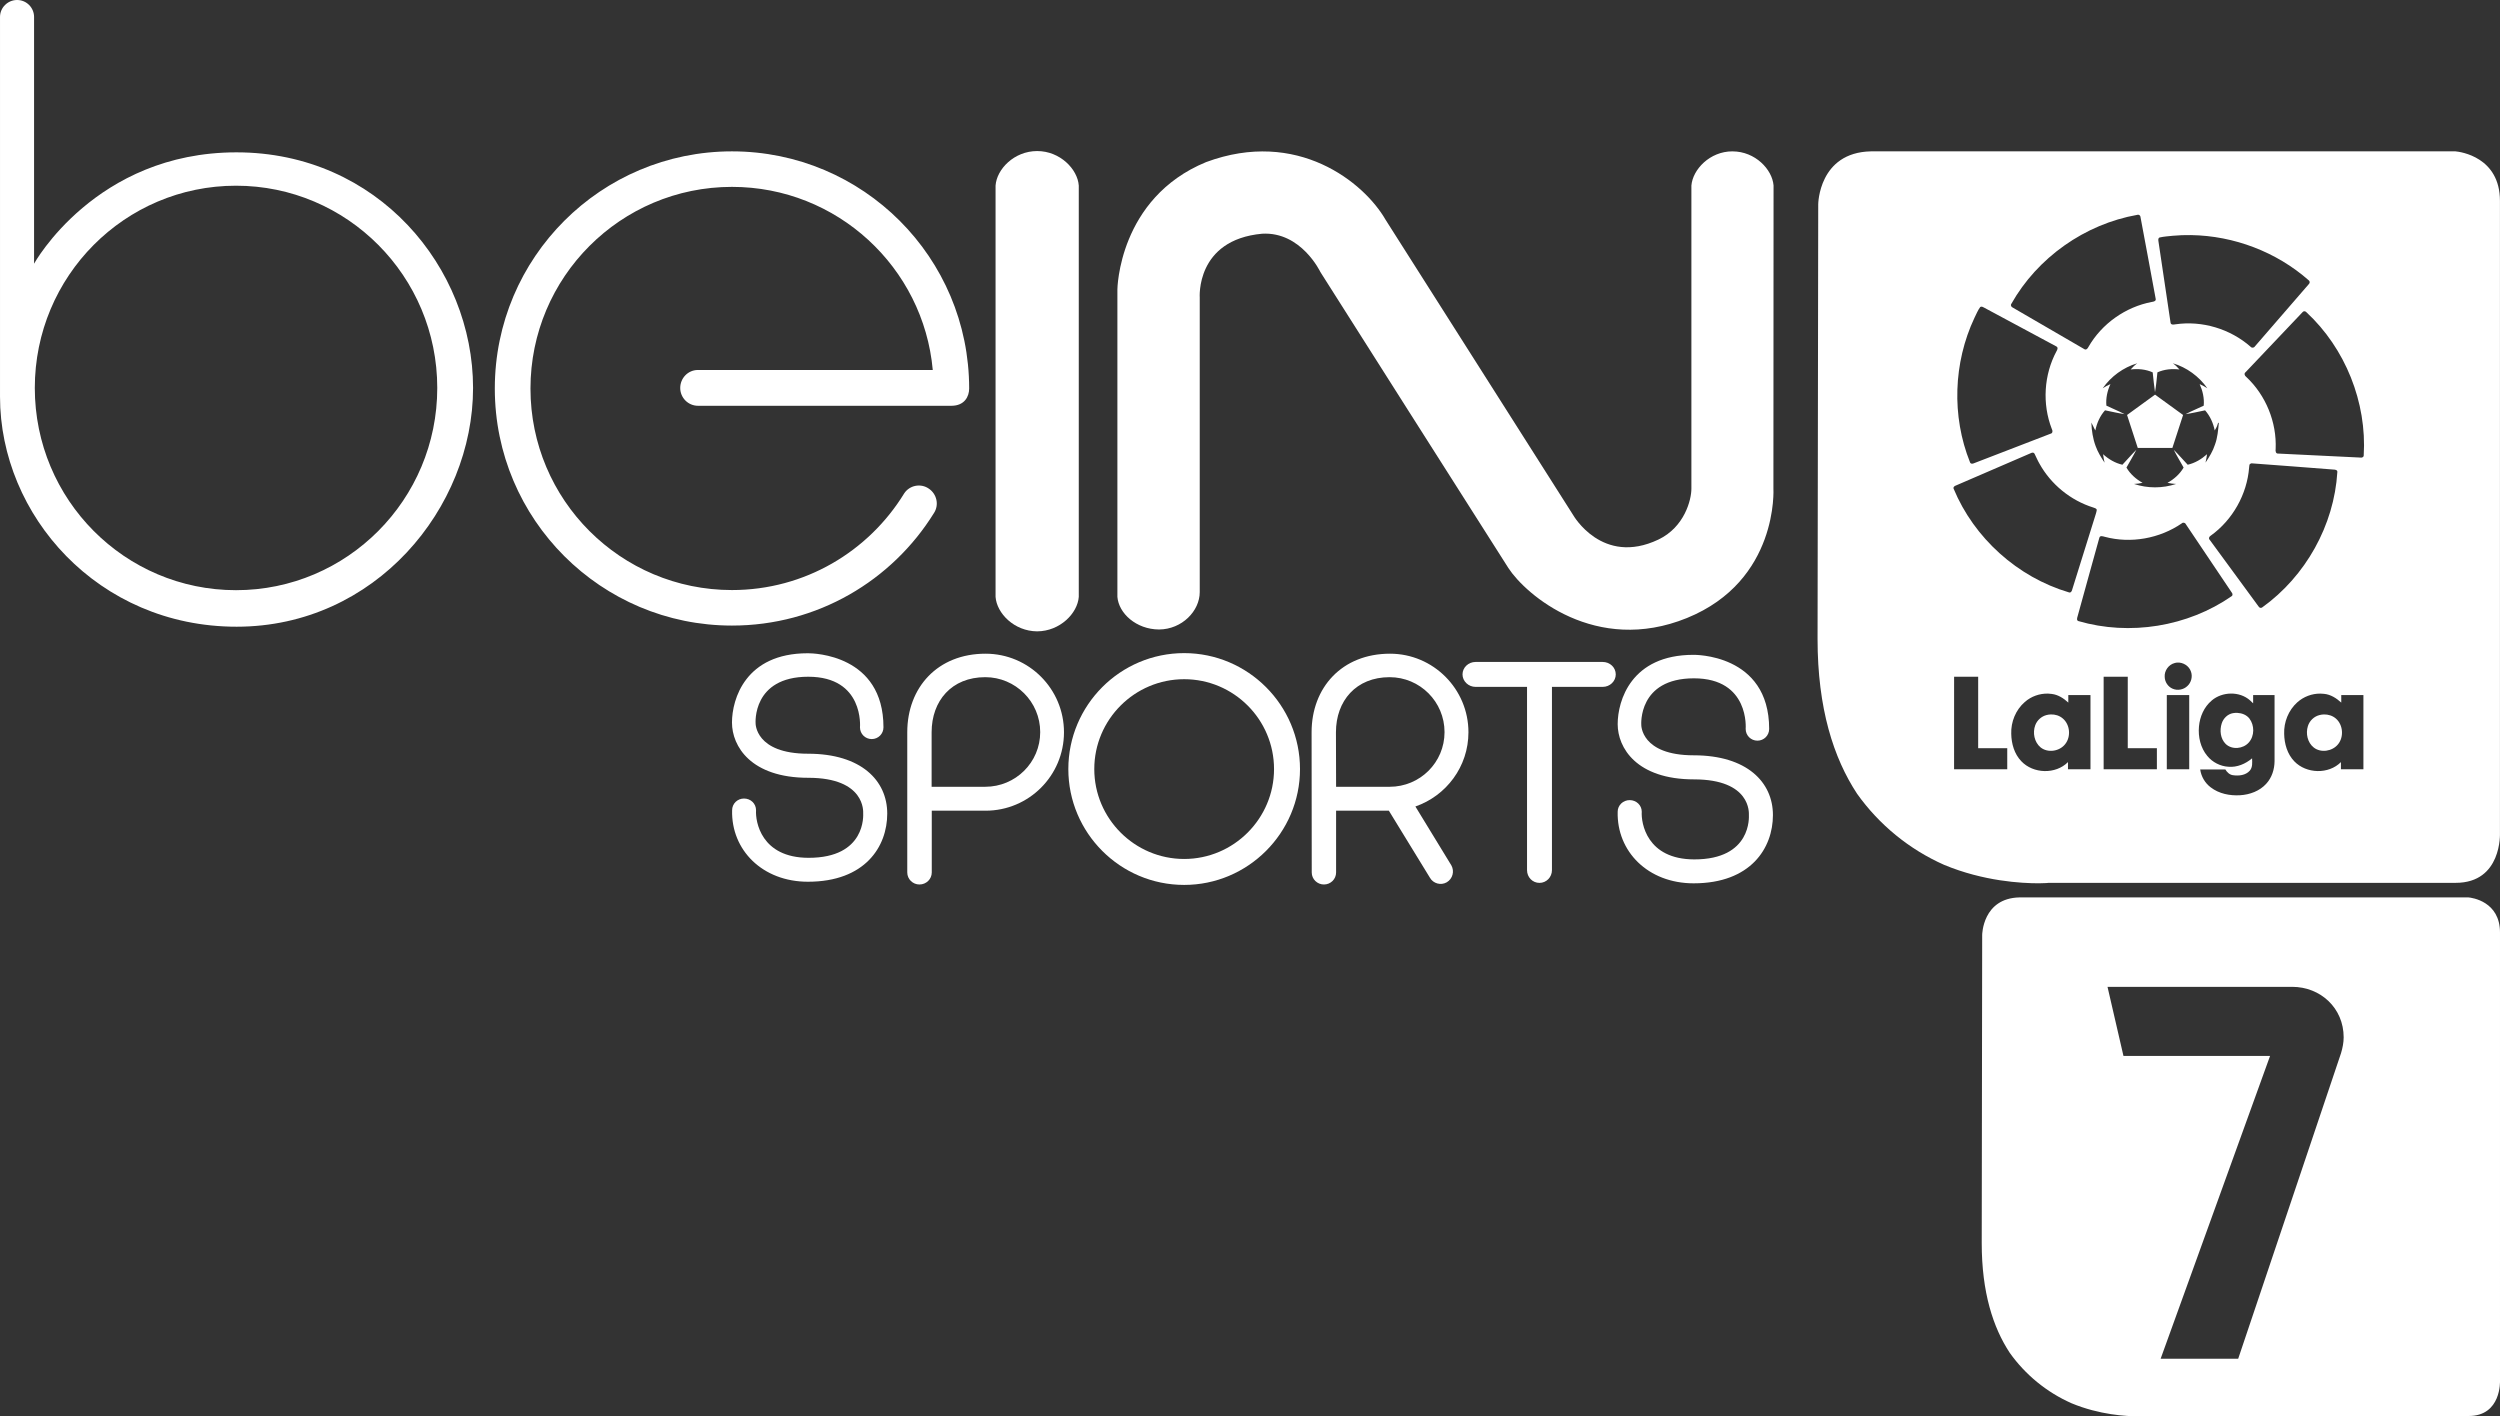 <?xml version="1.0" encoding="utf-8"?>
<!-- Generator: Adobe Illustrator 16.0.0, SVG Export Plug-In . SVG Version: 6.00 Build 0)  -->
<!DOCTYPE svg PUBLIC "-//W3C//DTD SVG 1.1//EN" "http://www.w3.org/Graphics/SVG/1.1/DTD/svg11.dtd">
<svg version="1.1" id="Capa_1" xmlns="http://www.w3.org/2000/svg" xmlns:xlink="http://www.w3.org/1999/xlink" x="0px" y="0px"
	 width="599.998px" height="339.915px" viewBox="0 0 599.998 339.915" enable-background="new 0 0 599.998 339.915"
	 xml:space="preserve">
<rect x="0" y="0" width="599.998" height="339.915" fill="#333333" stroke="none"/>
<g>
	<path fill="#FFFFFF" d="M588.2,36.324c-46.859-0.001-97.918,0.001-139.197,0.002c-12.53,0.267-12.63,12.688-12.63,12.688
		l-0.16,104.338c0,16.68,3.84,28.568,9.49,37.158c5.279,7.41,12.47,13.32,20.896,17.061c9.489,3.939,18.553,4.42,22.709,4.42
		c1.54,0,2.4-0.109,2.4-0.109h97.658c11.146,0,10.62-11.938,10.62-11.938V48.214c0-10.506-9.44-11.787-10.724-11.894H588.2V36.324z
		 M513.232,51.539c0.29,0.052,0.5,0.326,0.5,0.635c1.21,6.512,2.447,13.019,3.63,19.533c0.14,0.558-0.5,0.7-0.91,0.756
		c-6.313,1.187-12.029,5.229-15.229,10.805c-0.17,0.394-0.59,0.837-1.04,0.496c-5.71-3.297-11.396-6.622-17.1-9.93
		c-0.34-0.135-0.61-0.535-0.38-0.883c6.26-11.129,17.67-19.156,30.229-21.382C513.041,51.53,513.142,51.521,513.232,51.539z
		 M525.852,56.422c10.289,0.158,20.499,4.035,28.229,10.844c0.31,0.201,0.319,0.667,0.05,0.904
		c-4.32,4.995-8.641,9.978-12.96,14.967c-0.24,0.378-0.75,0.417-1.04,0.074c-4.87-4.278-11.62-6.316-18.04-5.375
		c-0.409,0.064-1.079,0.188-1.159-0.389c-0.987-6.483-1.92-12.979-2.897-19.463c-0.05-0.343-0.143-0.846,0.277-0.99
		c1.03-0.235,2.093-0.295,3.133-0.408v-0.002C522.911,56.452,524.381,56.398,525.852,56.422z M475.523,73.595
		c0.236-0.009,0.486,0.148,0.697,0.256c5.763,3.104,11.539,6.17,17.289,9.285c0.48,0.225,0.29,0.783,0.063,1.132
		c-3.051,5.669-3.474,12.67-1.144,18.668c0.24,0.41,0.271,1.04-0.31,1.16c-6.11,2.37-12.229,4.71-18.34,7.07
		c-0.34,0.189-0.86,0.2-0.99-0.25c-4.42-11.034-3.979-23.866,1.07-34.61c0.449-0.886,0.81-1.838,1.41-2.639
		C475.353,73.619,475.433,73.598,475.523,73.595L475.523,73.595z M553.081,74.698c0.17,0.011,0.329,0.091,0.449,0.229
		c9.357,8.684,14.54,21.646,13.76,34.39c0,0.41-0.45,0.57-0.779,0.5c-6.59-0.32-13.17-0.631-19.75-0.961
		c-0.607,0.061-0.68-0.639-0.607-1.08c0.29-6.439-2.359-12.935-7.069-17.33c-0.38-0.259-0.58-0.824-0.13-1.137
		c4.55-4.809,9.107-9.622,13.68-14.416C552.751,74.748,552.921,74.688,553.081,74.698L553.081,74.698z M521.482,87.186
		c3.34,0.988,6.276,3.147,8.276,5.993c-0.59-0.377-1.198-0.709-1.84-0.994c0.73,1.618,1.141,3.397,0.97,5.179
		c-1.438,0.691-2.93,1.279-4.34,2.029c1.57-0.225,3.12-0.602,4.67-0.912c1.2,1.362,1.96,3.056,2.313,4.826
		c0.229-0.42,0.51-0.83,0.64-1.29c0.07-0.2,0.101-0.55,0.351-0.58c-0.171,1.77-0.301,3.58-0.931,5.27
		c-0.5,1.56-1.358,2.96-2.27,4.319c0.157-0.67,0.27-1.34,0.367-2.02c-1.317,1.189-2.891,2.131-4.641,2.53
		c-1.119-1.181-2.18-2.431-3.34-3.58c0.72,1.46,1.58,2.84,2.359,4.26c-0.909,1.56-2.302,2.79-3.869,3.66
		c0.68,0.14,1.369,0.26,2.067,0.271c-3.261,1.09-6.851,1.09-10.107,0c0.697-0.021,1.38-0.131,2.061-0.271
		c-1.57-0.87-2.96-2.101-3.87-3.66c0.79-1.42,1.643-2.81,2.37-4.26c-1.16,1.149-2.221,2.399-3.34,3.58
		c-1.75-0.399-3.32-1.33-4.641-2.53c0.09,0.68,0.21,1.36,0.357,2.03c-0.83-1.261-1.63-2.54-2.14-3.97
		c-0.671-1.8-0.96-3.74-1.03-5.65c0.359,0.61,0.59,1.29,0.96,1.89c0.36-1.77,1.11-3.47,2.319-4.83
		c1.561,0.315,3.107,0.686,4.688,0.918c-1.42-0.746-2.908-1.342-4.357-2.035c-0.17-1.78,0.229-3.559,0.971-5.177
		c-0.65,0.288-1.271,0.622-1.86,1.009c2-2.854,4.95-5.014,8.303-6.002c-0.593,0.426-1.109,0.943-1.593,1.481
		c1.78-0.21,3.643-0.047,5.29,0.703c0.149,1.588,0.343,3.171,0.553,4.752c0.277-1.572,0.407-3.168,0.579-4.756
		c1.648-0.744,3.5-0.912,5.289-0.695C522.591,88.125,522.072,87.614,521.482,87.186L521.482,87.186z M517.211,94.712
		c-2.239,1.632-4.479,3.253-6.72,4.883c0.857,2.632,1.72,5.272,2.567,7.902h8.313c0.86-2.63,1.71-5.27,2.57-7.9
		C521.701,97.967,519.461,96.333,517.211,94.712z M487.943,108.637c0.146,0.02,0.276,0.109,0.35,0.27c0.4,0.779,0.72,1.6,1.17,2.359
		c2.76,4.99,7.49,8.84,12.93,10.54c0.313,0.13,0.763,0.181,0.83,0.58c-0.08,0.62-0.317,1.19-0.487,1.79l-5.433,17.4
		c-0.067,0.359-0.37,0.76-0.777,0.59c-12.303-3.641-22.749-13.03-27.659-24.88c-0.16-0.4,0.238-0.66,0.56-0.771
		c6.021-2.6,12.03-5.209,18.063-7.799C487.622,108.637,487.792,108.606,487.943,108.637z M540.351,111.196
		c6.58,0.451,13.16,1.021,19.729,1.5c0.36,0,0.94,0.111,0.881,0.591c-0.78,12.8-7.62,25.029-18.03,32.489
		c-0.317,0.25-0.72,0.08-0.89-0.24c-3.91-5.32-7.813-10.629-11.7-15.959c-0.35-0.33-0.14-0.82,0.24-1.021
		c5.25-3.771,8.71-9.92,9.21-16.37c0.05-0.279,0.01-0.6,0.188-0.83C540.072,111.317,540.261,111.237,540.351,111.196
		L540.351,111.196z M524.152,125.456c0.18,0.031,0.34,0.141,0.43,0.33c3.68,5.461,7.35,10.93,11.02,16.4
		c0.224,0.24,0.304,0.68,0,0.891c-10.56,7.329-24.469,9.579-36.809,5.979c-0.45-0.17-0.3-0.719-0.19-1.069
		c1.763-6.31,3.463-12.63,5.24-18.93c0.17-0.62,0.893-0.319,1.313-0.22c6.237,1.67,13.147,0.42,18.47-3.23
		C523.772,125.466,523.971,125.417,524.152,125.456z M522.531,159.016c1.41-0.09,2.85,0.799,3.3,2.17
		c0.43,1.189,0.07,2.609-0.86,3.459c-0.92,0.891-2.38,1.16-3.55,0.641c-1.109-0.471-1.869-1.631-1.896-2.83
		c-0.11-1.49,0.947-2.971,2.407-3.33C522.131,159.065,522.331,159.036,522.531,159.016L522.531,159.016z M468.983,162.416h5.777
		v17.159c2.329-0.01,4.649-0.01,6.979,0v5.051h-12.761L468.983,162.416L468.983,162.416z M504.872,162.416h5.789v17.149
		c2.33,0.01,4.66,0,6.99,0.01v5.051h-12.779V162.416z M535.411,166.456c1.67-0.02,3.33,0.51,4.59,1.63c0.26,0.22,0.5,0.47,0.75,0.71
		c0-0.66-0.01-1.32,0-1.98h5.14c0,5.291,0.013,10.569,0,15.851c-0.01,1.961-0.64,3.951-1.979,5.41
		c-1.58,1.771-3.96,2.641-6.29,2.779c-2.46,0.148-5.07-0.359-7.06-1.898c-1.36-1.021-2.28-2.59-2.514-4.281h6.04
		c0.4,0.673,1.021,1.271,1.83,1.371c1.393,0.199,3.03,0.039,4.021-1.08c0.72-0.811,0.59-1.971,0.56-2.971
		c-1.57,1.33-3.62,2.211-5.7,2.021c-1.938-0.12-3.81-1.08-5.039-2.58c-1.631-1.949-2.237-4.59-2.011-7.079
		c0.21-2.353,1.22-4.701,3.063-6.23v-0.01C532.072,167.045,533.741,166.475,535.411,166.456L535.411,166.456z M556.861,166.465
		c0.29,0,0.58,0.02,0.857,0.051c1.609,0.139,3.021,1.039,4.183,2.109v-1.811h5.317v17.812h-5.397v-1.722
		c-2.95,2.972-8.302,2.82-11.183-0.18c-1.688-1.74-2.397-4.22-2.438-6.601c-0.104-2.813,1.039-5.67,3.146-7.563
		C552.841,167.215,554.851,166.446,556.861,166.465z M491.552,166.465c0.29,0.01,0.58,0.04,0.87,0.08c1.53,0.18,2.86,1.05,3.97,2.08
		v-1.811h5.32c0,5.94,0.01,11.881,0,17.812h-5.4c-0.01-0.568-0.01-1.148,0-1.722c-2.97,2.99-8.35,2.82-11.21-0.22
		c-1.67-1.739-2.366-4.2-2.406-6.568c-0.104-2.861,1.08-5.761,3.26-7.642C487.483,167.125,489.522,166.405,491.552,166.465
		L491.552,166.465z M525.411,166.815v17.811h-5.38v-17.811H525.411z M536.981,171.094c-0.359-0.02-0.723,0-1.069,0.061
		c-1.28,0.221-2.313,1.25-2.7,2.461c-0.54,1.649-0.32,3.67,0.95,4.93c1.51,1.461,4.188,1.199,5.54-0.34
		c1.41-1.57,1.41-4.147,0.13-5.789C539.141,171.565,538.061,171.145,536.981,171.094z M557.751,171.465
		c-0.351,0.01-0.69,0.05-1.03,0.141c-1.33,0.309-2.43,1.359-2.83,2.67c-0.56,1.77-0.09,3.949,1.41,5.129
		c1.72,1.35,4.449,0.91,5.813-0.76c1.46-1.77,1.237-4.689-0.5-6.189C559.821,171.765,558.781,171.446,557.751,171.465
		L557.751,171.465z M492.172,171.465c-0.34,0.01-0.688,0.061-1.02,0.15c-1.224,0.317-2.25,1.25-2.69,2.43
		c-0.68,1.811-0.229,4.08,1.28,5.33c1.739,1.397,4.55,0.949,5.896-0.781c1.434-1.779,1.184-4.68-0.566-6.158
		C494.272,171.745,493.222,171.424,492.172,171.465z"/>
	<g>
		<path fill="#FFFFFF" d="M0.002,4.069v91.124c0,28.461,23.521,55.218,56.783,55.218c33.262,0,56.749-28.462,56.749-57.305
			c0-28.844-22.895-56.542-56.783-56.542c-33.854,0-48.574,26.722-48.574,26.722V4.07c0-2.227-1.809-4.071-4.07-4.071
			C1.846-0.002,0.002,1.842,0.002,4.069 M8.353,93.106c0-26.826,21.606-48.536,48.294-48.536c26.652,0,48.295,21.711,48.295,48.536
			c0,26.826-21.642,48.537-48.295,48.537C29.96,141.643,8.353,119.932,8.353,93.106"/>
		<path fill="#FFFFFF" d="M118.754,93.248c0,31.418,25.504,56.889,56.923,56.889c20.494,0,38.411-10.787,48.469-27
			c1.287-1.949,0.695-4.594-1.253-5.881c-1.914-1.322-4.593-0.8-5.88,1.148c-8.525,13.918-23.834,23.208-41.337,23.208
			c-26.722,0-48.362-21.642-48.362-48.363c0-26.722,21.642-48.4,48.362-48.4c25.226,0,45.963,19.311,48.188,43.944h-56.363
			c-2.366,0-4.245,1.949-4.245,4.315c0,2.366,1.914,4.279,4.28,4.279h60.785c3.201,0,4.279-2.262,4.279-4.14
			c0-31.454-25.469-56.923-56.923-56.923C144.259,36.325,118.755,61.794,118.754,93.248"/>
		<path fill="#FFFFFF" d="M248.92,36.254c-5.532,0-9.708,4.349-9.986,8.281v98.709c0.278,3.932,4.454,8.246,9.986,8.28
			c5.497-0.034,9.707-4.349,9.985-8.28V44.535C258.627,40.603,254.417,36.254,248.92,36.254z"/>
		<path fill="#FFFFFF" d="M415.784,36.324c-5.428,0-9.533,4.349-9.85,8.211v72.755c0,2.644-1.635,9.22-7.933,12.212
			c-13.5,6.402-20.459-5.914-20.459-5.914l-44.999-70.839c-5.185-9.012-21.224-21.955-43.074-13.848
			c-21.051,8.664-21.294,30.549-21.294,30.549v73.799c0.313,3.932,4.488,7.793,9.985,7.828c5.532-0.033,9.777-4.453,9.777-8.977
			V71.469c0,0-1.044-13.917,14.996-15.379c9.359-0.521,13.952,9.186,13.952,9.186s40.988,64.614,45.127,71.051
			c4.179,6.437,20.981,20.877,42.833,12.004c22.098-8.977,20.772-31.105,20.772-31.105l0.034-72.718
			c-0.313-3.862-4.419-8.176-9.85-8.176 M415.776,36.331h0.031H415.776z M278.176,151.077h0.034H278.176z"/>
		<path fill="#FFFFFF" d="M217.743,175.743v33.646c0,1.6,1.321,2.888,2.922,2.888c1.636,0,2.958-1.288,2.958-2.888v-14.822h12.908
			c10.403,0,18.823-8.42,18.823-18.824c0-10.403-8.42-18.857-18.823-18.857C225.015,156.885,217.743,164.992,217.743,175.743
			 M223.588,175.743c0-7.551,4.802-13.222,12.874-13.222c7.271,0,13.187,5.915,13.187,13.187c0,7.272-5.914,13.117-13.187,13.117
			h-12.874V175.743z"/>
		<path fill="#FFFFFF" d="M256.4,184.581c0,15.312,12.456,27.799,27.801,27.799c15.309,0,27.8-12.487,27.8-27.799
			c0-15.346-12.49-27.833-27.8-27.833C268.856,156.745,256.4,169.235,256.4,184.581 M262.628,184.581
			c0-11.897,9.673-21.573,21.572-21.573c11.899,0,21.568,9.673,21.568,21.573c0,11.863-9.669,21.571-21.568,21.571
			C272.301,206.152,262.628,196.444,262.628,184.581"/>
		<path fill="#FFFFFF" d="M354.133,158.868c-1.704,0-3.131,1.322-3.131,2.992c0,1.635,1.427,2.992,3.131,2.992h12.354v43.979
			c0,1.705,1.319,3.063,2.989,3.063c1.638,0,2.992-1.354,2.992-3.063v-43.979h12.181c1.736,0,3.132-1.357,3.132-2.992
			c0-1.67-1.396-2.992-3.132-2.992H354.133z"/>
		<path fill="#FFFFFF" d="M193.837,156.782c-14.926,0-18.162,10.994-18.162,16.63c0,5.672,4.523,13.256,18.302,13.256
			s13.187,8.213,13.187,8.523s0.766,10.719-13.151,10.684c-11.378-0.033-12.735-8.732-12.562-11.412
			c0-1.604-1.287-2.817-2.888-2.817c-1.565,0-2.854,1.217-2.854,2.817c-0.243,9.533,7.272,17.152,18.197,17.152
			c13.709,0,19.033-8.422,19.033-16.355s-6.264-14.369-18.998-14.369s-12.596-7.309-12.596-7.309s-0.835-11.167,12.631-11.167
			c13.465,0,12.421,12.144,12.421,12.144c0,1.563,1.253,2.816,2.818,2.816s2.818-1.254,2.818-2.816
			c0-17.432-16.736-17.779-18.093-17.779L193.837,156.782"/>
		<path fill="#FFFFFF" d="M314.781,175.743l0.035,33.646c0,1.6,1.318,2.888,2.922,2.888c1.636,0,2.923-1.288,2.923-2.888v-14.822
			h12.665l9.847,16.074c0.801,1.427,2.646,1.914,4.036,1.113c1.427-0.836,1.914-2.646,1.113-4.07l-8.629-14.127
			c7.411-2.574,12.732-9.568,12.732-17.814c0-10.402-8.455-18.857-18.821-18.857C322.088,156.885,314.781,164.993,314.781,175.743
			 M320.627,175.743c0-7.55,4.836-13.221,12.874-13.221c7.307,0,13.188,5.914,13.188,13.188c0,7.272-5.883,13.117-13.188,13.117
			h-12.839L320.627,175.743z"/>
		<path fill="#FFFFFF" d="M418.959,174.942c0,0,1.009-12.144-12.421-12.144c-13.466,0-12.631,11.169-12.631,11.169
			s-0.142,7.307,12.596,7.307s18.998,6.438,18.998,14.336c0,7.934-5.323,16.387-19.032,16.387c-10.961,0-18.476-7.654-18.229-17.188
			c0-1.566,1.319-2.783,2.888-2.783s2.889,1.217,2.889,2.783c-0.174,2.713,1.186,11.412,12.563,11.447
			c13.917,0.033,13.149-10.369,13.149-10.682c0-0.352,0.594-8.525-13.188-8.525s-18.302-7.584-18.302-13.256
			c0-5.637,3.233-16.632,18.162-16.632c0,0,18.194-0.383,18.194,17.78c0,1.563-1.252,2.817-2.815,2.817
			C420.212,177.76,418.959,176.506,418.959,174.942"/>
	</g>
</g>
<path fill="#FFFFFF" d="M484.68,215.377c-8.882,0.188-8.958,8.994-8.958,8.994l-0.111,73.967c0,11.828,2.722,20.26,6.729,26.344
	c3.741,5.254,8.844,9.447,14.814,12.096c6.729,2.797,13.151,3.137,16.103,3.137c1.096,0,1.699-0.076,1.699-0.076h77.52
	c7.898,0,7.521-8.465,7.521-8.465V223.805c0-7.445-6.689-8.354-7.599-8.43h-0.757L484.68,215.377L484.68,215.377z M505.801,236.84
	h44.307c6.822,0,12.368,5.102,12.368,12.113c0,1.275-0.256,2.551-0.638,3.826l-24.674,73.313H518.55l26.266-72.676h-35.189
	L505.801,236.84z"/>
</svg>
